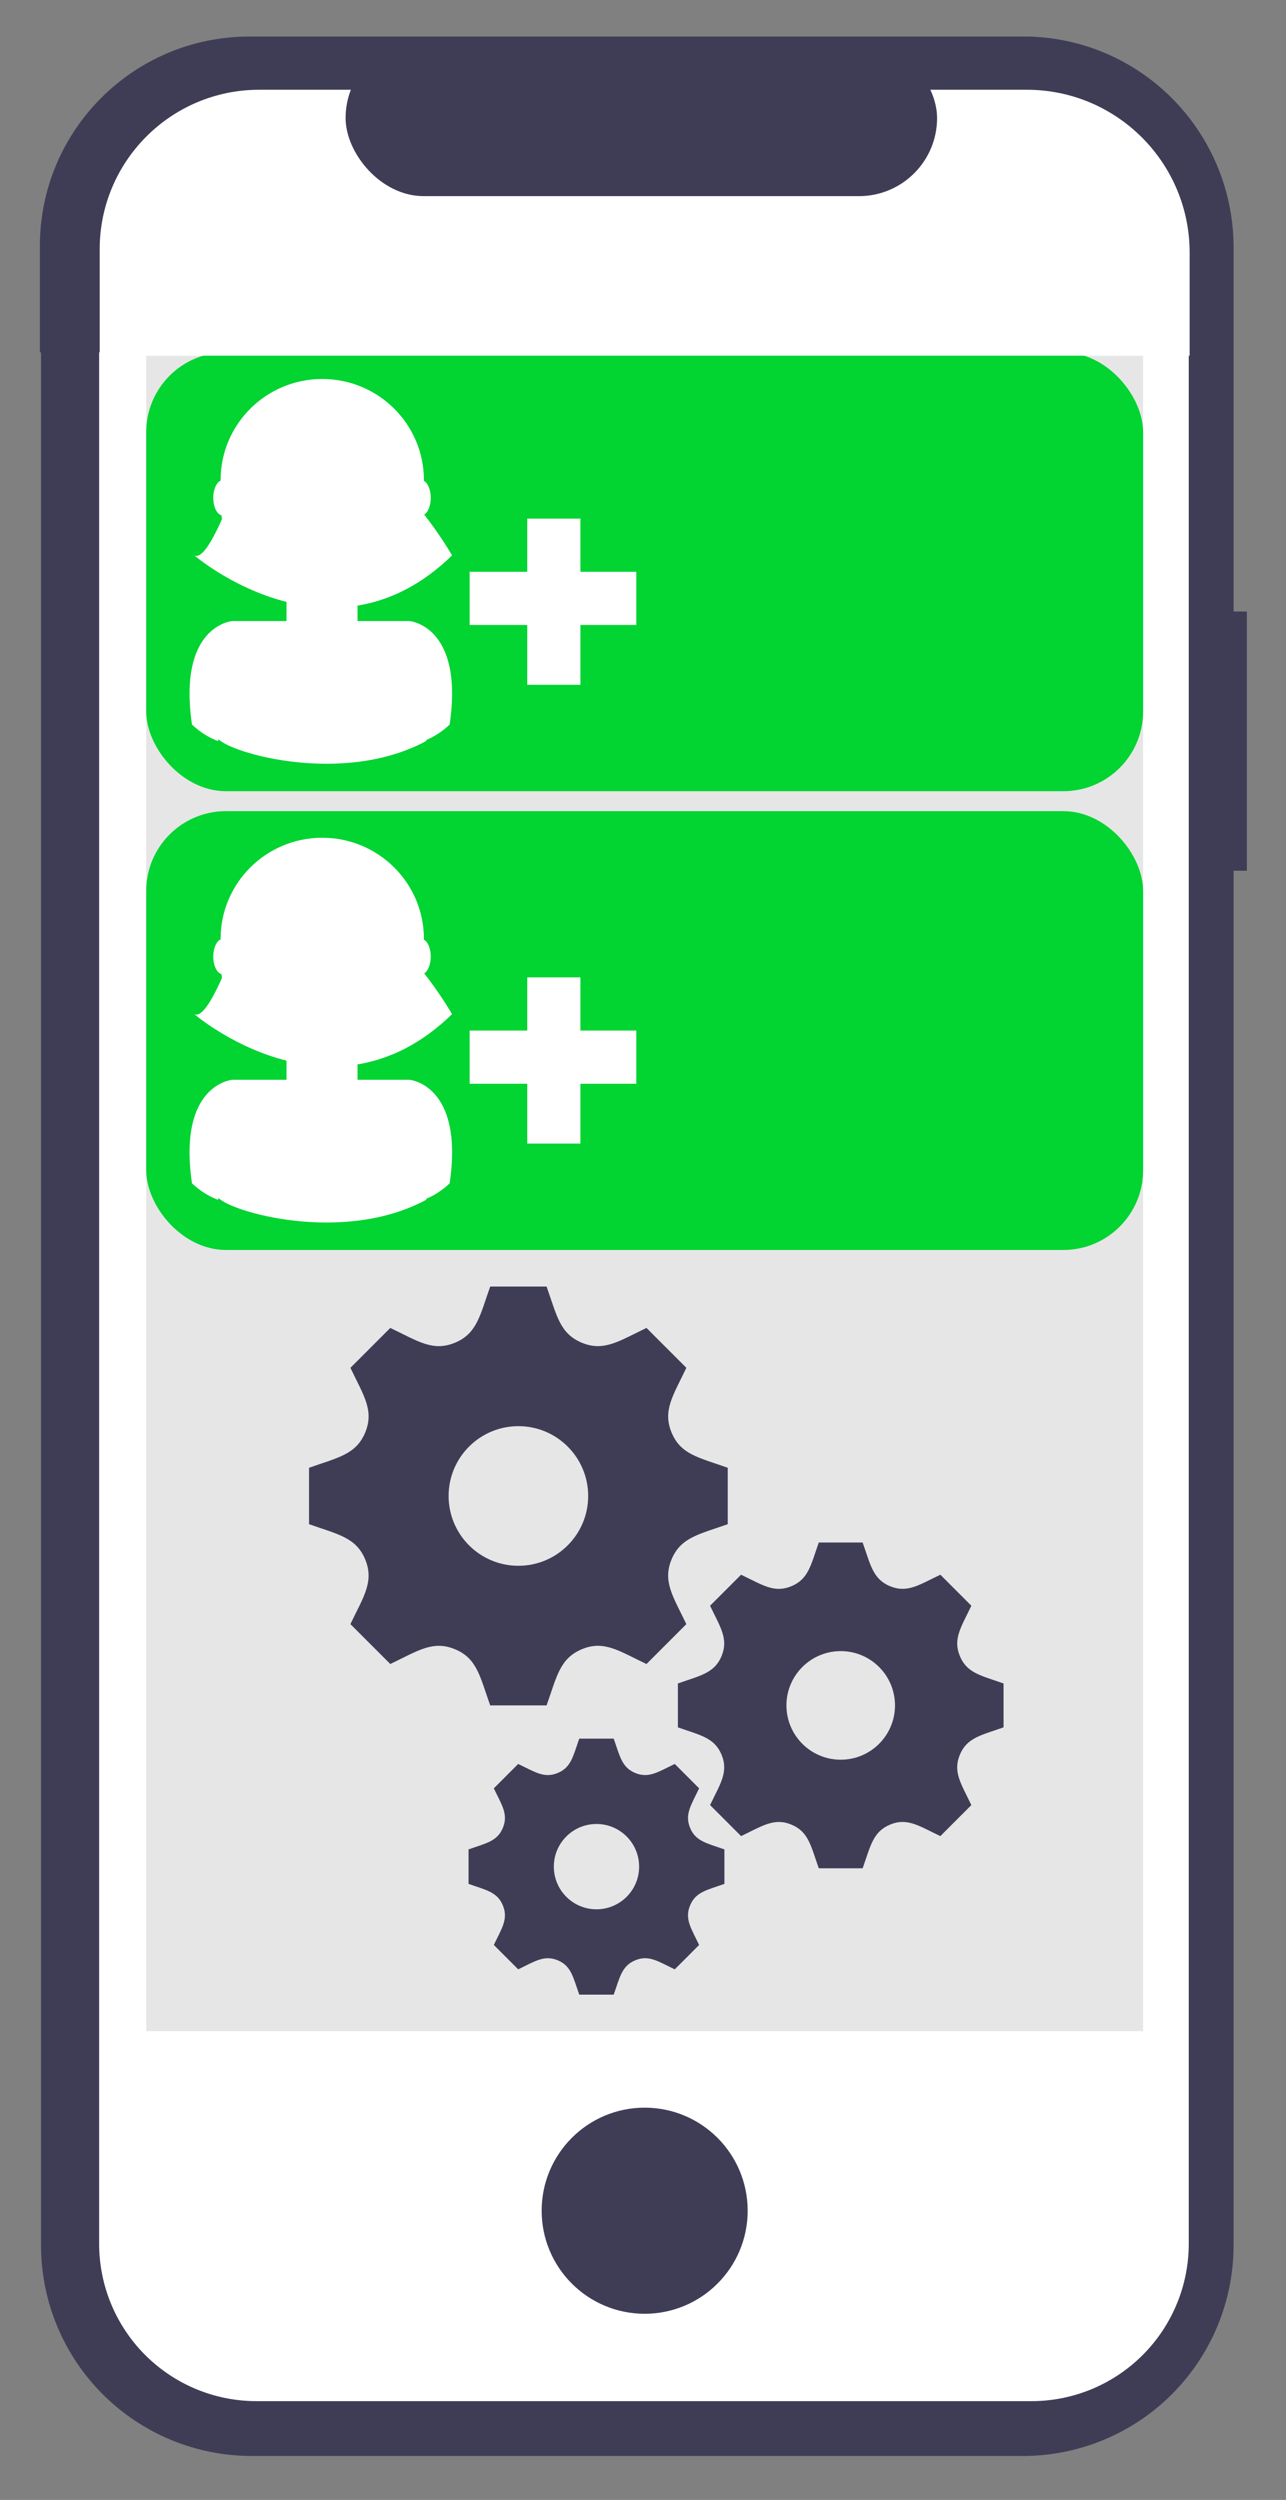 <svg id="e1hso6ic1z441" xmlns="http://www.w3.org/2000/svg" xmlns:xlink="http://www.w3.org/1999/xlink" viewBox="0 0 387 752" shape-rendering="geometricPrecision" text-rendering="geometricPrecision"><rect x="0" y="0" width="387" height="752" fill="#808080" stroke="none"/><style><![CDATA[#e1hso6ic1z441{pointer-events: all}#e1hso6ic1z441:hover #e1hso6ic1z449_tr {animation: e1hso6ic1z449_tr__tr 1000ms linear infinite normal forwards}@keyframes e1hso6ic1z449_tr__tr { 0% {transform: translate(156px,450px) rotate(0deg)} 100% {transform: translate(156px,450px) rotate(180deg)} }#e1hso6ic1z441:hover #e1hso6ic1z4410_tr {animation: e1hso6ic1z4410_tr__tr 1000ms linear infinite normal forwards}@keyframes e1hso6ic1z4410_tr__tr { 0% {transform: translate(253px,513px) rotate(0deg)} 100% {transform: translate(253px,513px) rotate(-225deg)} }#e1hso6ic1z441:hover #e1hso6ic1z4411_tr {animation: e1hso6ic1z4411_tr__tr 1000ms linear infinite normal forwards}@keyframes e1hso6ic1z4411_tr__tr { 0% {transform: translate(179.5px,561.5px) rotate(0deg)} 100% {transform: translate(179.5px,561.5px) rotate(315deg)} }#e1hso6ic1z441:hover #e1hso6ic1z4412_to {animation: e1hso6ic1z4412_to__to 1000ms linear infinite normal forwards}@keyframes e1hso6ic1z4412_to__to { 0% {transform: translate(194px,172px);animation-timing-function: cubic-bezier(0,0,0.58,1)} 100% {transform: translate(194px,40px)} }#e1hso6ic1z441:hover #e1hso6ic1z4412 {animation: e1hso6ic1z4412_c_o 1000ms linear infinite normal forwards}@keyframes e1hso6ic1z4412_c_o { 0% {opacity: 1;animation-timing-function: cubic-bezier(0.995,0.005,1,0.005)} 50% {opacity: 0} 100% {opacity: 0} }#e1hso6ic1z441:hover #e1hso6ic1z4426_to {animation: e1hso6ic1z4426_to__to 1000ms linear infinite normal forwards}@keyframes e1hso6ic1z4426_to__to { 0% {transform: translate(194px,310px);animation-timing-function: cubic-bezier(0,0,0.58,1)} 100% {transform: translate(193.784px,173px)} }#e1hso6ic1z441:hover #e1hso6ic1z4440_to {animation: e1hso6ic1z4440_to__to 1000ms linear infinite normal forwards}@keyframes e1hso6ic1z4440_to__to { 0% {transform: translate(194px,447px);animation-timing-function: cubic-bezier(0,0,0.58,1)} 100% {transform: translate(193.784px,310px)} }#e1hso6ic1z441:hover #e1hso6ic1z4440 {animation: e1hso6ic1z4440_c_o 1000ms linear infinite normal forwards}@keyframes e1hso6ic1z4440_c_o { 0% {opacity: 0;animation-timing-function: cubic-bezier(0.25,1,0.25,1)} 100% {opacity: 1} }]]></style><g id="e1hso6ic1z442"><g id="e1hso6ic1z443"><path id="e1hso6ic1z444" d="M375.228,183.947L371.229,183.947L371.229,74.402C371.229,66.076,369.59,57.831,366.403,50.139C363.217,42.447,358.547,35.457,352.66,29.57C346.772,23.683,339.783,19.012,332.091,15.826C324.398,12.64,316.154,11,307.828,11L75.741,11C67.415,11,59.17,12.64,51.478,15.826C43.786,19.012,36.797,23.683,30.909,29.57C25.022,35.457,20.351,42.447,17.165,50.139C13.979,57.831,12.339,66.076,12.339,74.402L12.339,675.376C12.339,692.191,19.019,708.318,30.909,720.208C42.799,732.098,58.926,738.778,75.741,738.778L307.827,738.778C324.643,738.778,340.769,732.098,352.659,720.208C364.549,708.318,371.229,692.191,371.229,675.376L371.229,261.923L375.228,261.923L375.228,183.947Z" fill="rgb(63,61,86)" stroke="none" stroke-width="1"/><path id="e1hso6ic1z445" d="M310.386,27.495L280.091,27.495C281.484,30.911,282.016,34.617,281.639,38.286C281.263,41.956,279.99,45.476,277.932,48.538C275.875,51.6,273.096,54.108,269.84,55.843C266.585,57.578,262.952,58.485,259.264,58.486L126.304,58.486C122.615,58.485,118.983,57.578,115.728,55.843C112.472,54.108,109.693,51.6,107.635,48.538C105.578,45.476,104.305,41.956,103.928,38.286C103.552,34.617,104.084,30.911,105.477,27.495L77.181,27.495C64.624,27.495,52.581,32.483,43.701,41.363C34.822,50.242,29.834,62.285,29.834,74.843L29.834,674.935C29.834,681.153,31.058,687.31,33.438,693.055C35.817,698.799,39.305,704.019,43.701,708.415C48.098,712.812,53.318,716.299,59.062,718.679C64.807,721.058,70.963,722.283,77.181,722.283L310.386,722.283C316.604,722.283,322.76,721.058,328.505,718.679C334.249,716.3,339.469,712.812,343.866,708.415C348.262,704.019,351.75,698.799,354.129,693.055C356.509,687.31,357.734,681.153,357.734,674.935L357.734,74.843C357.734,68.625,356.509,62.468,354.129,56.724C351.75,50.979,348.262,45.76,343.866,41.363C339.469,36.966,334.249,33.479,328.505,31.099C322.76,28.72,316.604,27.495,310.386,27.495Z" fill="rgb(255,255,255)" stroke="none" stroke-width="1"/><path id="e1hso6ic1z446" d="M194,696C211.121,696,225,682.121,225,665C225,647.879,211.121,634,194,634C176.879,634,163,647.879,163,665C163,682.121,176.879,696,194,696Z" fill="rgb(63,61,86)" stroke="none" stroke-width="1"/><path id="e1hso6ic1z447" d="M344,107L44,107L44,611L344,611L344,107Z" fill="rgb(230,230,230)" stroke="none" stroke-width="1"/></g><g id="e1hso6ic1z448"><g id="e1hso6ic1z449_tr" transform="translate(156,450) rotate(0)"><path id="e1hso6ic1z449" d="M219,458.484L219,441.516C210.332,438.434,204.856,437.568,202.1,430.916L202.1,430.911C199.334,424.238,202.625,419.708,206.547,411.449L194.551,399.453C186.355,403.348,181.777,406.672,175.089,403.9L175.084,403.9C168.422,401.138,167.55,395.626,164.484,387L147.516,387C144.46,395.584,143.584,401.133,136.916,403.9L136.911,403.9C130.238,406.672,125.718,403.385,117.449,399.453L105.453,411.449C109.364,419.681,112.672,424.228,109.9,430.911C107.133,437.584,101.584,438.46,93,441.516L93,458.484C101.568,461.529,107.133,462.416,109.9,469.084C112.682,475.814,109.301,480.455,105.453,488.545L117.449,500.547C125.65,496.646,130.228,493.328,136.911,496.1L136.916,496.1C143.584,498.862,144.455,504.39,147.516,513L164.484,513C167.539,504.411,168.422,498.878,175.126,496.085L175.131,496.085C181.757,493.333,186.261,496.615,194.545,500.552L206.542,488.551C202.636,480.345,199.323,475.778,202.09,469.094C204.856,462.422,210.427,461.534,219,458.484ZM156,471C144.403,471,135,461.597,135,450C135,438.403,144.403,429,156,429C167.597,429,177,438.403,177,450C177,461.597,167.597,471,156,471Z" transform="translate(-156,-450)" fill="rgb(63,61,86)" stroke="none" stroke-width="1"/></g><g id="e1hso6ic1z4410_tr" transform="translate(253,513) rotate(0)"><path id="e1hso6ic1z4410" d="M302,519.599L302,506.401C295.258,504.004,291,503.331,288.856,498.157L288.856,498.153C286.704,492.963,289.264,489.439,292.314,483.016L282.984,473.686C276.61,476.715,273.049,479.3,267.847,477.144L267.843,477.144C262.661,474.996,261.983,470.709,259.599,464L246.401,464C244.025,470.676,243.343,474.992,238.157,477.144L238.153,477.144C232.963,479.3,229.447,476.744,223.016,473.686L213.686,483.016C216.728,489.419,219.3,492.955,217.144,498.153C214.992,503.343,210.676,504.025,204,506.401L204,519.599C210.664,521.967,214.992,522.657,217.144,527.843C219.308,533.078,216.679,536.687,213.686,542.98L223.016,552.314C229.394,549.28,232.955,546.7,238.153,548.856L238.157,548.856C243.343,551.004,244.021,555.303,246.401,562L259.599,562C261.975,555.32,262.661,551.016,267.876,548.844L267.88,548.844C273.033,546.704,276.536,549.256,282.98,552.318L292.31,542.984C289.272,536.602,286.696,533.049,288.848,527.851C291,522.661,295.332,521.971,302,519.599ZM253,529.333C243.98,529.333,236.667,522.02,236.667,513C236.667,503.98,243.98,496.667,253,496.667C262.02,496.667,269.333,503.98,269.333,513C269.333,522.02,262.02,529.333,253,529.333Z" transform="translate(-253,-513)" fill="rgb(63,61,86)" stroke="none" stroke-width="1"/></g><g id="e1hso6ic1z4411_tr" transform="translate(179.5,561.5) rotate(0)"><path id="e1hso6ic1z4411" d="M218,566.685L218,556.315C212.703,554.432,209.357,553.903,207.672,549.838L207.672,549.835C205.982,545.757,207.993,542.988,210.39,537.941L203.059,530.61C198.051,532.991,195.253,535.022,191.165,533.328L191.162,533.328C187.091,531.64,186.558,528.271,184.685,523L174.315,523C172.448,528.246,171.912,531.637,167.838,533.328L167.835,533.328C163.757,535.022,160.994,533.013,155.941,530.61L148.61,537.941C151,542.972,153.022,545.75,151.328,549.835C149.637,553.912,146.246,554.448,141,556.315L141,566.685C146.236,568.545,149.637,569.088,151.328,573.162C153.028,577.275,150.962,580.112,148.61,585.056L155.941,592.39C160.953,590.006,163.75,587.978,167.835,589.672L167.838,589.672C171.912,591.36,172.445,594.738,174.315,600L184.685,600C186.552,594.751,187.091,591.37,191.188,589.663L191.191,589.663C195.24,587.982,197.993,589.987,203.056,592.393L210.387,585.059C208,580.044,205.975,577.253,207.666,573.169C209.357,569.091,212.761,568.549,218,566.685ZM179.5,574.333C172.413,574.333,166.667,568.587,166.667,561.5C166.667,554.413,172.413,548.667,179.5,548.667C186.587,548.667,192.333,554.413,192.333,561.5C192.333,568.587,186.587,574.333,179.5,574.333Z" transform="translate(-179.5,-561.5)" fill="rgb(63,61,86)" stroke="none" stroke-width="1"/></g></g><g id="e1hso6ic1z4412_to" transform="translate(194,172)"><g id="e1hso6ic1z4412" transform="translate(-194,-172)"><rect id="e1hso6ic1z4413" width="300" height="132" rx="24" ry="24" transform="matrix(1 0 0 1 44 106)" fill="rgb(2,212,49)" stroke="none" stroke-width="1"/><path id="e1hso6ic1z4414" d="M69.868,186.815C69.868,186.815,53.423,188.154,57.777,217.956C60.029,220.111,62.688,221.8,65.6,222.925L74.848,191.784L69.868,186.815Z" fill="rgb(255,255,255)" stroke="none" stroke-width="1"/><path id="e1hso6ic1z4415" d="M123.225,186.815C123.225,186.815,139.669,188.154,135.315,217.956C133.064,220.111,130.405,221.8,127.492,222.925L118.244,191.77L123.225,186.815Z" fill="rgb(255,255,255)" stroke="none" stroke-width="1"/><path id="e1hso6ic1z4416" d="M70.58,146.566C70.58,146.566,62.757,169.222,58.49,167.074C58.49,167.074,99.67,202.468,136.035,167.074C136.035,167.074,129.63,155.746,120.382,146.544L70.58,146.566Z" fill="rgb(255,255,255)" stroke="none" stroke-width="1"/><path id="e1hso6ic1z4417" d="M96.978,174.879C113.874,174.879,127.571,161.25,127.571,144.439C127.571,127.628,113.874,114,96.978,114C80.082,114,66.385,127.628,66.385,144.439C66.385,161.25,80.082,174.879,96.978,174.879Z" fill="rgb(255,255,255)" stroke="none" stroke-width="1"/><path id="e1hso6ic1z4418" d="M123.225,186.815L69.868,186.815L64.888,208.053C64.888,208.053,61.966,217.884,65.607,222.209C69.249,226.534,103.232,236.366,128.219,222.925C130.399,217.265,130.651,211.049,128.939,205.232C126.06,195.322,128.219,204.516,128.219,204.516L123.225,186.815Z" fill="rgb(255,255,255)" stroke="none" stroke-width="1"/><path id="e1hso6ic1z4419" d="M86.233,168.413L107.593,168.413L107.593,188.963C107.593,189.889,107.41,190.807,107.054,191.662C106.697,192.518,106.175,193.296,105.517,193.95C104.859,194.605,104.077,195.125,103.217,195.479C102.357,195.834,101.435,196.016,100.504,196.016L93.308,196.016C91.428,196.016,89.624,195.273,88.295,193.95C86.966,192.628,86.219,190.834,86.219,188.963L86.219,168.413L86.233,168.413Z" fill="rgb(255,255,255)" stroke="none" stroke-width="1"/><path id="e1hso6ic1z4420" d="M96.978,181.488C113.874,181.488,127.571,167.86,127.571,151.048C127.571,134.237,113.874,120.609,96.978,120.609C80.082,120.609,66.385,134.237,66.385,151.048C66.385,167.86,80.082,181.488,96.978,181.488Z" fill="rgb(255,255,255)" stroke="none" stroke-width="1"/><path id="e1hso6ic1z4421" d="M67.025,155.058C68.595,155.058,69.868,152.683,69.868,149.752C69.868,146.822,68.595,144.446,67.025,144.446C65.455,144.446,64.182,146.822,64.182,149.752C64.182,152.683,65.455,155.058,67.025,155.058Z" fill="rgb(255,255,255)" stroke="none" stroke-width="1"/><path id="e1hso6ic1z4422" d="M126.78,155.058C128.35,155.058,129.623,152.683,129.623,149.752C129.623,146.822,128.35,144.446,126.78,144.446C125.21,144.446,123.937,146.822,123.937,149.752C123.937,152.683,125.21,155.058,126.78,155.058Z" fill="rgb(255,255,255)" stroke="none" stroke-width="1"/><g id="e1hso6ic1z4423"><line id="e1hso6ic1z4424" x1="141.324" y1="180" x2="191.492" y2="180" fill="none" stroke="rgb(255,255,255)" stroke-width="16"/><line id="e1hso6ic1z4425" x1="166.668" y1="156" x2="166.668" y2="206" fill="none" stroke="rgb(255,255,255)" stroke-width="16"/></g></g></g><g id="e1hso6ic1z4426_to" transform="translate(194,310)"><g id="e1hso6ic1z4426" transform="translate(-194,-310)"><rect id="e1hso6ic1z4427" width="300" height="132" rx="24" ry="24" transform="matrix(1 0 0 1 44 244)" fill="rgb(2,212,49)" stroke="none" stroke-width="1"/><path id="e1hso6ic1z4428" d="M69.868,324.815C69.868,324.815,53.423,326.154,57.777,355.956C60.029,358.111,62.688,359.8,65.6,360.925L74.848,329.784L69.868,324.815Z" fill="rgb(255,255,255)" stroke="none" stroke-width="1"/><path id="e1hso6ic1z4429" d="M123.225,324.815C123.225,324.815,139.669,326.154,135.315,355.956C133.064,358.111,130.405,359.8,127.492,360.925L118.244,329.77L123.225,324.815Z" fill="rgb(255,255,255)" stroke="none" stroke-width="1"/><path id="e1hso6ic1z4430" d="M70.58,284.566C70.58,284.566,62.757,307.222,58.49,305.074C58.49,305.074,99.67,340.468,136.035,305.074C136.035,305.074,129.63,293.746,120.382,284.544L70.58,284.566Z" fill="rgb(255,255,255)" stroke="none" stroke-width="1"/><path id="e1hso6ic1z4431" d="M96.978,312.879C113.874,312.879,127.571,299.25,127.571,282.439C127.571,265.628,113.874,252,96.978,252C80.082,252,66.385,265.628,66.385,282.439C66.385,299.25,80.082,312.879,96.978,312.879Z" fill="rgb(255,255,255)" stroke="none" stroke-width="1"/><path id="e1hso6ic1z4432" d="M123.225,324.815L69.868,324.815L64.888,346.053C64.888,346.053,61.966,355.884,65.607,360.209C69.249,364.534,103.232,374.366,128.219,360.925C130.399,355.265,130.651,349.049,128.939,343.232C126.06,333.322,128.219,342.516,128.219,342.516L123.225,324.815Z" fill="rgb(255,255,255)" stroke="none" stroke-width="1"/><path id="e1hso6ic1z4433" d="M86.233,306.413L107.593,306.413L107.593,326.963C107.593,327.889,107.41,328.807,107.054,329.662C106.697,330.518,106.175,331.296,105.517,331.95C104.859,332.605,104.077,333.125,103.217,333.479C102.357,333.834,101.435,334.016,100.504,334.016L93.308,334.016C91.428,334.016,89.624,333.273,88.295,331.95C86.966,330.628,86.219,328.834,86.219,326.963L86.219,306.413L86.233,306.413Z" fill="rgb(255,255,255)" stroke="none" stroke-width="1"/><path id="e1hso6ic1z4434" d="M96.978,319.488C113.874,319.488,127.571,305.86,127.571,289.048C127.571,272.237,113.874,258.609,96.978,258.609C80.082,258.609,66.385,272.237,66.385,289.048C66.385,305.86,80.082,319.488,96.978,319.488Z" fill="rgb(255,255,255)" stroke="none" stroke-width="1"/><path id="e1hso6ic1z4435" d="M67.025,293.058C68.595,293.058,69.868,290.683,69.868,287.752C69.868,284.822,68.595,282.446,67.025,282.446C65.455,282.446,64.182,284.822,64.182,287.752C64.182,290.683,65.455,293.058,67.025,293.058Z" fill="rgb(255,255,255)" stroke="none" stroke-width="1"/><path id="e1hso6ic1z4436" d="M126.78,293.058C128.35,293.058,129.623,290.683,129.623,287.752C129.623,284.822,128.35,282.446,126.78,282.446C125.21,282.446,123.937,284.822,123.937,287.752C123.937,290.683,125.21,293.058,126.78,293.058Z" fill="rgb(255,255,255)" stroke="none" stroke-width="1"/><g id="e1hso6ic1z4437"><line id="e1hso6ic1z4438" x1="141.324" y1="318" x2="191.492" y2="318" fill="none" stroke="rgb(255,255,255)" stroke-width="16"/><line id="e1hso6ic1z4439" x1="166.668" y1="294" x2="166.668" y2="344" fill="none" stroke="rgb(255,255,255)" stroke-width="16"/></g></g></g><g id="e1hso6ic1z4440_to" transform="translate(194,447)"><g id="e1hso6ic1z4440" transform="translate(-194,-447)" opacity="0"><rect id="e1hso6ic1z4441" width="300" height="132" rx="24" ry="24" transform="matrix(1 0 0 1 44 381)" fill="rgb(2,212,49)" stroke="none" stroke-width="1"/><path id="e1hso6ic1z4442" d="M69.868,461.815C69.868,461.815,53.423,463.154,57.777,492.956C60.029,495.111,62.688,496.8,65.6,497.925L74.848,466.784L69.868,461.815Z" fill="rgb(255,255,255)" stroke="none" stroke-width="1"/><path id="e1hso6ic1z4443" d="M123.225,461.815C123.225,461.815,139.669,463.154,135.315,492.956C133.064,495.111,130.405,496.8,127.492,497.925L118.244,466.77L123.225,461.815Z" fill="rgb(255,255,255)" stroke="none" stroke-width="1"/><path id="e1hso6ic1z4444" d="M70.58,421.566C70.58,421.566,62.757,444.222,58.49,442.074C58.49,442.074,99.67,477.468,136.035,442.074C136.035,442.074,129.63,430.746,120.382,421.544L70.58,421.566Z" fill="rgb(255,255,255)" stroke="none" stroke-width="1"/><path id="e1hso6ic1z4445" d="M96.978,449.879C113.874,449.879,127.571,436.25,127.571,419.439C127.571,402.628,113.874,389,96.978,389C80.082,389,66.385,402.628,66.385,419.439C66.385,436.25,80.082,449.879,96.978,449.879Z" fill="rgb(255,255,255)" stroke="none" stroke-width="1"/><path id="e1hso6ic1z4446" d="M123.225,461.815L69.868,461.815L64.888,483.053C64.888,483.053,61.966,492.884,65.607,497.209C69.249,501.534,103.232,511.366,128.219,497.925C130.399,492.265,130.651,486.049,128.939,480.232C126.06,470.322,128.219,479.516,128.219,479.516L123.225,461.815Z" fill="rgb(255,255,255)" stroke="none" stroke-width="1"/><path id="e1hso6ic1z4447" d="M86.233,443.413L107.593,443.413L107.593,463.963C107.593,464.889,107.41,465.807,107.054,466.662C106.697,467.518,106.175,468.296,105.517,468.95C104.859,469.605,104.077,470.125,103.217,470.479C102.357,470.834,101.435,471.016,100.504,471.016L93.308,471.016C91.428,471.016,89.624,470.273,88.295,468.95C86.966,467.628,86.219,465.834,86.219,463.963L86.219,443.413L86.233,443.413Z" fill="rgb(255,255,255)" stroke="none" stroke-width="1"/><path id="e1hso6ic1z4448" d="M96.978,456.488C113.874,456.488,127.571,442.86,127.571,426.048C127.571,409.237,113.874,395.609,96.978,395.609C80.082,395.609,66.385,409.237,66.385,426.048C66.385,442.86,80.082,456.488,96.978,456.488Z" fill="rgb(255,255,255)" stroke="none" stroke-width="1"/><path id="e1hso6ic1z4449" d="M67.025,430.058C68.595,430.058,69.868,427.683,69.868,424.752C69.868,421.822,68.595,419.446,67.025,419.446C65.455,419.446,64.182,421.822,64.182,424.752C64.182,427.683,65.455,430.058,67.025,430.058Z" fill="rgb(255,255,255)" stroke="none" stroke-width="1"/><path id="e1hso6ic1z4450" d="M126.78,430.058C128.35,430.058,129.623,427.683,129.623,424.752C129.623,421.822,128.35,419.446,126.78,419.446C125.21,419.446,123.937,421.822,123.937,424.752C123.937,427.683,125.21,430.058,126.78,430.058Z" fill="rgb(255,255,255)" stroke="none" stroke-width="1"/><g id="e1hso6ic1z4451"><line id="e1hso6ic1z4452" x1="141.324" y1="455" x2="191.492" y2="455" fill="none" stroke="rgb(255,255,255)" stroke-width="16"/><line id="e1hso6ic1z4453" x1="166.668" y1="431" x2="166.668" y2="481" fill="none" stroke="rgb(255,255,255)" stroke-width="16"/></g></g></g><path id="e1hso6ic1z4454" d="M12,74C12,39.206,40.206,11,75,11L308,11C342.794,11,371,39.206,371,74L371,106L12,106L12,74Z" fill="rgb(63,61,86)" stroke="none" stroke-width="1"/><path id="e1hso6ic1z4455" d="M30,75C30,48.49,51.49,27,78,27L309,27C336.062,27,358,48.938,358,76L358,107L30,107L30,75Z" fill="rgb(255,255,255)" stroke="none" stroke-width="1"/><rect id="e1hso6ic1z4456" width="178" height="47" rx="23.5" ry="23.5" transform="matrix(1 0 0 1 104 12)" fill="rgb(63,61,86)" stroke="none" stroke-width="1"/></g></svg>